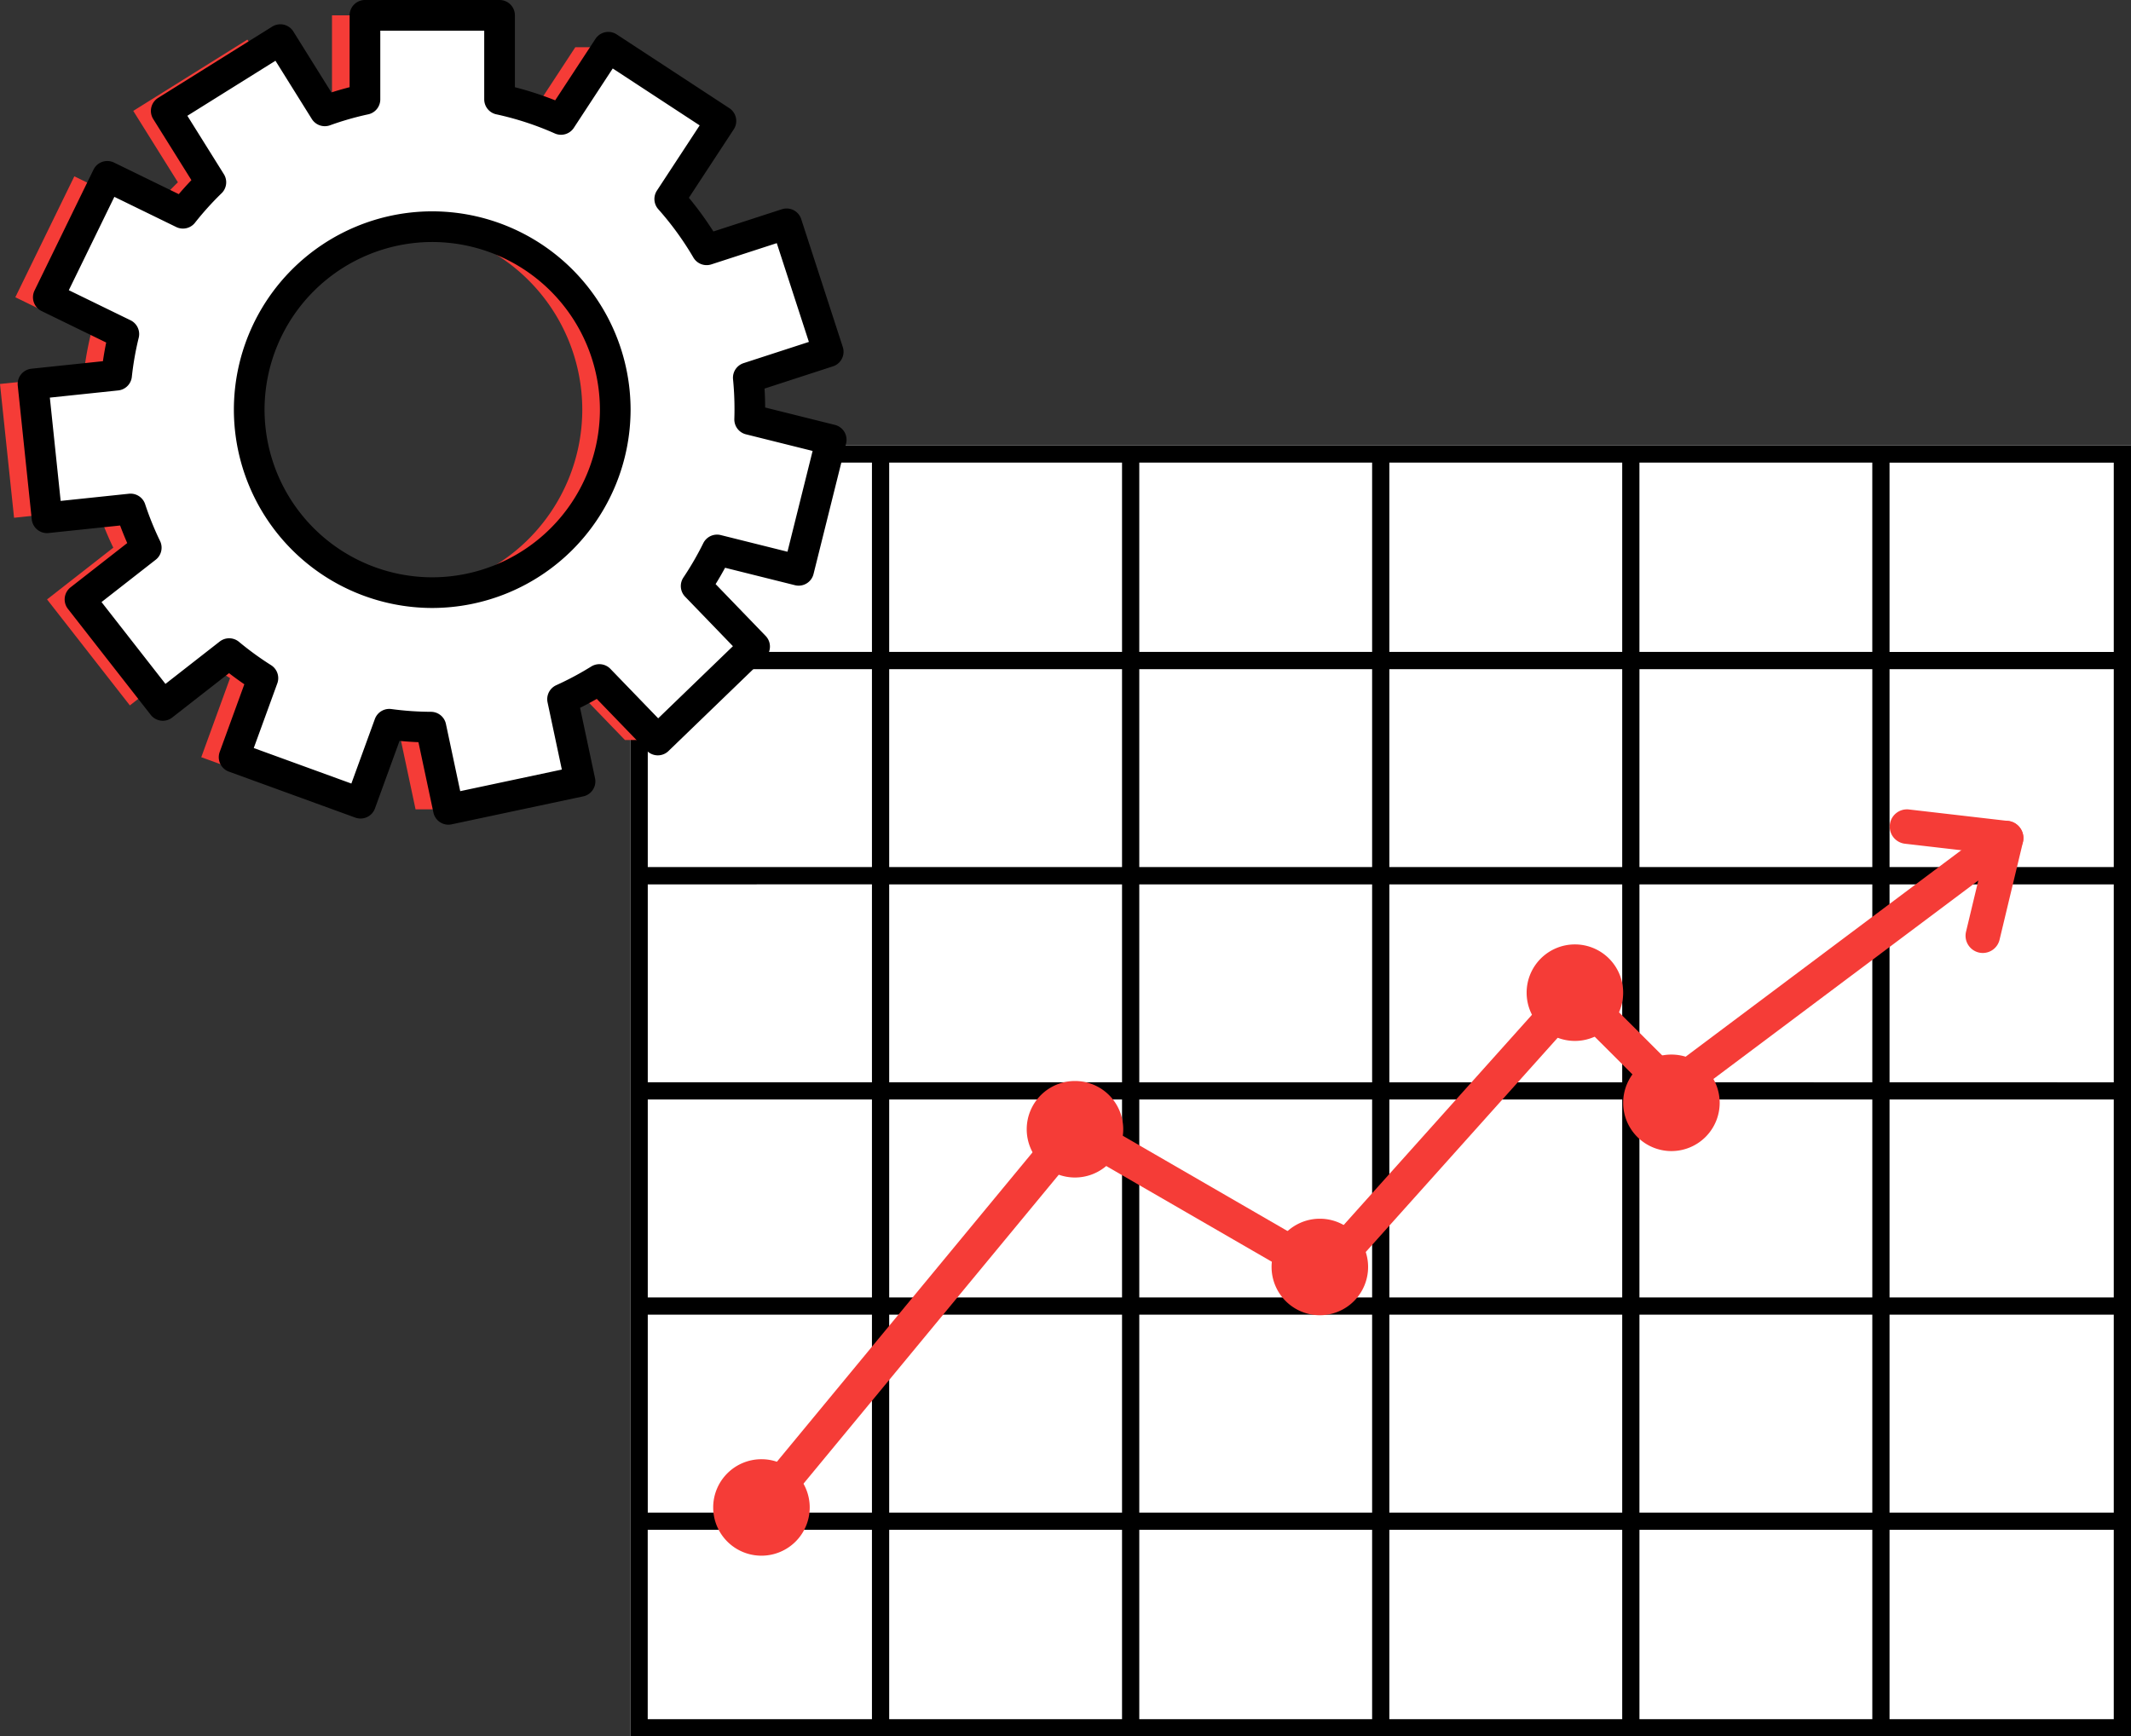 <svg xmlns="http://www.w3.org/2000/svg" width="138.953" height="113.244" viewBox="0 0 138.953 113.244">
  <rect x="0" y="0" width="138.953" height="113.244" fill="#333333" stroke="none"/>
  <g id="Group_357" data-name="Group 357" transform="translate(0 193.408)">
    <path id="Path_2817" data-name="Path 2817" d="M70.473-60.134h97.842v-84.2H70.473Z" transform="translate(-29.362 -20.03)" fill="#fff"/>
    <path id="Path_2818" data-name="Path 2818" d="M152.57-61.257V-73.605h14.621v12.348Zm-16.307,0V-73.605h15.184v12.348Zm-16.307,0V-73.605h15.183v12.348Zm-16.307,0V-73.605h15.183v12.348Zm-16.307,0V-73.605h15.183v12.348Zm-15.745,0V-73.605H86.218v12.348Zm14.621-81.951v12.345H71.6v-12.345Zm16.307,0v12.345H87.342v-12.345Zm16.307,0v12.345H103.649v-12.345Zm16.307,0v12.345H119.956v-12.345Zm16.307,0v12.345H136.262v-12.345Zm1.124,26.38v-12.909h14.621v12.909Zm0,14.034V-115.7h14.621v12.909Zm0,14.032v-12.909h14.621v12.909Zm0,1.125h14.621v12.909H152.57Zm-16.307,0h15.184v12.909H136.262Zm-16.307,0h15.183v12.909H119.956Zm-16.307,0h15.183v12.909H103.649Zm-16.307,0h15.183v12.909H87.342Zm-1.124,0v12.909H71.6V-87.637Zm0-14.034v12.909H71.6v-12.909Zm0-14.032v12.909H71.6V-115.7Zm0-1.125H71.6v-12.909H86.218Zm16.307,0H87.342v-12.909h15.183Zm16.307,0H103.649v-12.909h15.183Zm16.307,0H119.956v-12.909h15.183Zm1.124,0v-12.909h15.184v12.909Zm0,14.034V-115.7h15.184v12.909Zm0,1.122h15.184v12.909H136.262Zm-16.307,0h15.183v12.909H119.956Zm-16.307,0h15.183v12.909H103.649Zm-1.124,0v12.909H87.342v-12.909Zm0-1.122H87.342V-115.7h15.183ZM119.956-115.7h15.183v12.909H119.956Zm-1.124,12.909H103.649V-115.7h15.183Zm48.359-40.414v12.345H152.57v-12.345Zm1.124-1.125H70.473v84.2h97.842Z" transform="translate(-29.362 -20.03)"/>
    <path id="Path_2819" data-name="Path 2819" d="M84.31-56.452a1.111,1.111,0,0,1-.715-.258,1.123,1.123,0,0,1-.151-1.581l20.443-24.745a1.123,1.123,0,0,1,1.429-.258l15.476,8.952L136.514-91.9a1.118,1.118,0,0,1,.806-.373,1.133,1.133,0,0,1,.825.328l5.6,5.59L164.8-102.131a1.122,1.122,0,0,1,1.291-.041,1.125,1.125,0,0,1,.476,1.2L165.04-94.6a1.126,1.126,0,0,1-1.355.832,1.125,1.125,0,0,1-.831-1.356l.8-3.34L144.318-83.973a1.125,1.125,0,0,1-1.467-.1L137.4-89.517,121.857-72.164a1.119,1.119,0,0,1-1.4.223l-15.444-8.93L85.177-56.86A1.123,1.123,0,0,1,84.31-56.452Z" transform="translate(-34.658 -37.519)" fill="#f53c37"/>
    <path id="Path_2820" data-name="Path 2820" d="M218.816-100.641a1.09,1.09,0,0,1-.131-.008l-6.467-.749a1.124,1.124,0,0,1-.987-1.246,1.125,1.125,0,0,1,1.245-.988l6.467.749a1.125,1.125,0,0,1,.987,1.245A1.126,1.126,0,0,1,218.816-100.641Z" transform="translate(-88.004 -36.984)" fill="#f53c37"/>
    <path id="Path_2821" data-name="Path 2821" d="M176.935-85.393a3.147,3.147,0,0,1-3.147,3.147,3.147,3.147,0,0,1-3.147-3.147,3.147,3.147,0,0,1,3.147-3.147A3.147,3.147,0,0,1,176.935-85.393Z" transform="translate(-71.096 -43.275)" fill="#f53c37"/>
    <path id="Path_2822" data-name="Path 2822" d="M148.425-54.726a3.147,3.147,0,0,1-3.147,3.147,3.147,3.147,0,0,1-3.147-3.147,3.147,3.147,0,0,1,3.147-3.147A3.147,3.147,0,0,1,148.425-54.726Z" transform="translate(-59.217 -56.052)" fill="#f53c37"/>
    <path id="Path_2823" data-name="Path 2823" d="M121.055-70.122a3.147,3.147,0,0,1-3.146,3.147,3.147,3.147,0,0,1-3.147-3.147,3.147,3.147,0,0,1,3.147-3.147A3.147,3.147,0,0,1,121.055-70.122Z" transform="translate(-47.814 -49.638)" fill="#f53c37"/>
    <path id="Path_2824" data-name="Path 2824" d="M187.723-73.077a3.147,3.147,0,0,1-3.146,3.147,3.147,3.147,0,0,1-3.147-3.147,3.147,3.147,0,0,1,3.147-3.147A3.147,3.147,0,0,1,187.723-73.077Z" transform="translate(-75.59 -48.407)" fill="#f53c37"/>
    <path id="Path_2825" data-name="Path 2825" d="M86.012-27.838a3.145,3.145,0,0,1-3.147,3.144,3.145,3.145,0,0,1-3.147-3.144,3.145,3.145,0,0,1,3.147-3.147A3.145,3.145,0,0,1,86.012-27.838Z" transform="translate(-33.214 -67.255)" fill="#f53c37"/>
    <path id="Path_2826" data-name="Path 2826" d="M26.035-178.625a11.947,11.947,0,0,1,11.933,11.934,11.947,11.947,0,0,1-11.933,11.934A11.947,11.947,0,0,1,14.1-166.691,11.947,11.947,0,0,1,26.035-178.625Zm23.892,22.412h2.149l-.027-8.514-5.317-1.326c.006-.212.011-.425.011-.639q0-1.054-.1-2.081l5.21-1.694-.562-8.344H49.137l-5.217,1.694a20.8,20.8,0,0,0-2.4-3.312l3.335-5.09-5.189-4.809H37.513l-3.085,4.708a20.527,20.527,0,0,0-4.007-1.31v-5.479H21.648v5.479a20.3,20.3,0,0,0-2.617.751l-2.9-4.646-7.441,4.649,2.91,4.656a20.788,20.788,0,0,0-1.82,2.018l-4.933-2.406L1-174.022l4.924,2.4a20.544,20.544,0,0,0-.471,2.682L0-168.366l.917,8.726,5.449-.573a20.474,20.474,0,0,0,1.022,2.523l-4.32,3.375,5.4,6.913L12.8-150.78a20.889,20.889,0,0,0,2.2,1.6l-1.876,5.156,8.244,3,1.874-5.149a20.85,20.85,0,0,0,2.716.189l1.139,5.361h2.15l6.432-1.824-1.139-5.361a20.729,20.729,0,0,0,2.4-1.283l3.811,3.946h2.15l4.162-6.094-3.812-3.948a20.7,20.7,0,0,0,1.363-2.353Z" fill="#f53c37"/>
    <path id="Path_2827" data-name="Path 2827" d="M29.719-178.625a11.948,11.948,0,0,1,11.934,11.934,11.948,11.948,0,0,1-11.934,11.934,11.947,11.947,0,0,1-11.934-11.934A11.947,11.947,0,0,1,29.719-178.625Zm23.892,22.412,2.123-8.514-5.317-1.326c.006-.212.011-.425.011-.639a20.736,20.736,0,0,0-.1-2.081l5.211-1.694-2.712-8.344-5.216,1.694a20.836,20.836,0,0,0-2.405-3.312l3.336-5.09L41.2-190.327l-3.084,4.708a20.533,20.533,0,0,0-4.007-1.31v-5.479H25.332v5.479a20.345,20.345,0,0,0-2.617.751l-2.9-4.646-7.441,4.649,2.91,4.656a20.652,20.652,0,0,0-1.82,2.018l-4.933-2.406-3.846,7.886,4.924,2.4a20.554,20.554,0,0,0-.472,2.682l-5.45.573L4.6-159.64l5.449-.573a20.55,20.55,0,0,0,1.022,2.523l-4.32,3.375,5.4,6.913,4.326-3.379a20.89,20.89,0,0,0,2.2,1.6L16.8-144.025l8.244,3,1.874-5.149a20.856,20.856,0,0,0,2.716.189l1.14,5.361,8.582-1.824-1.139-5.361a20.781,20.781,0,0,0,2.4-1.283l3.811,3.946,6.311-6.094-3.811-3.948a20.7,20.7,0,0,0,1.362-2.353Z" transform="translate(-1.535)" fill="#fff" stroke="#000" stroke-linejoin="round" stroke-width="2"/>
  </g>
</svg>
